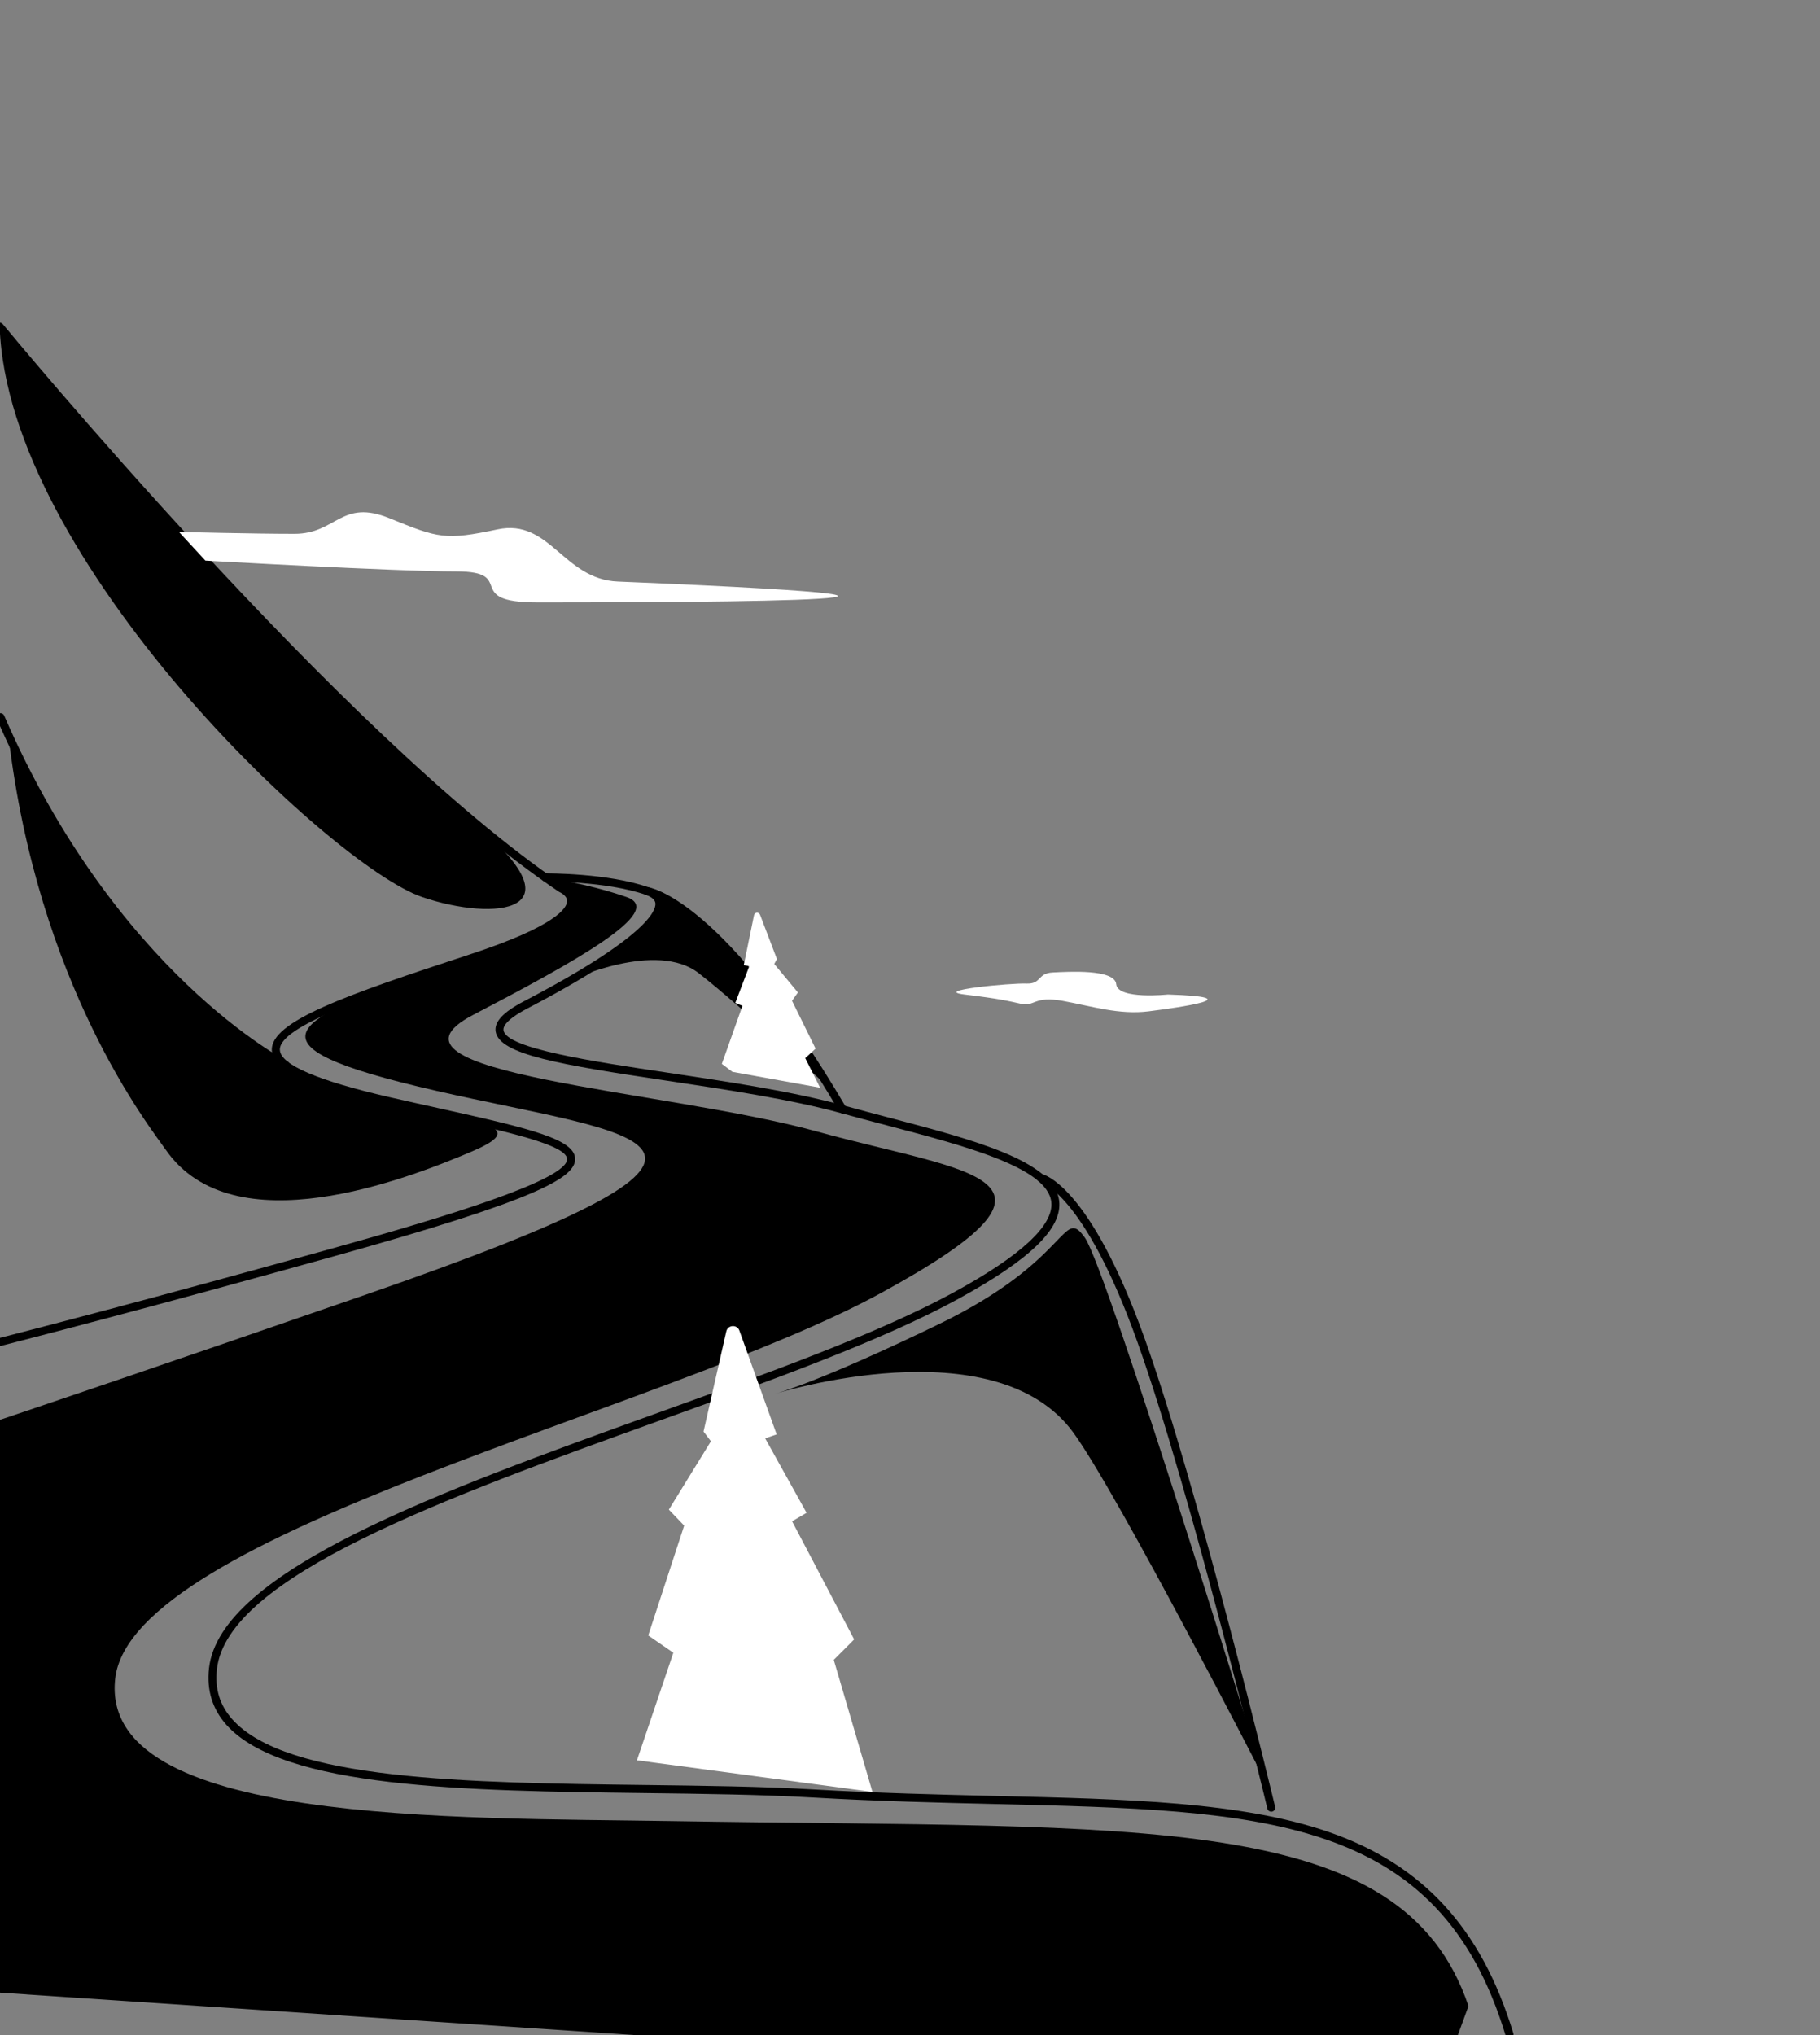 <svg width="340" height="380" viewBox="0 0 340 380" fill="none" xmlns="http://www.w3.org/2000/svg">
<rect x="0" y="0" width="340" height="380" fill="#808080" stroke="none"/>
<g clip-path="url(#clip0_838_6124)">
<path d="M268.69 390.02L274.33 374.58C261.97 337.93 213.81 341.49 125.89 340.05C84.6 339.38 18.49 340.72 21.52 313.46C24.54 286.2 124.18 263.45 164.45 241.51C204.72 219.57 180.94 219.1 152.71 211.3C124.47 203.49 67.25 200.54 88.42 189.49C107.32 179.63 124.58 170.13 117.07 167.51C109.56 164.9 101.85 163.86 101.85 163.86L104.85 165.9C104.85 165.9 114.94 170.1 88.03 178.92C52.88 190.44 43.61 194.99 81.46 203.67C119.31 212.35 151.4 213 68.31 241.75C-5.15 267.17 -32 275.74 -32 275.74V258.25L-23.6 370.5L268.67 390.03L268.69 390.02Z" fill="#4C14B5" style="fill:#4C14B5;fill:color(display-p3 0.298 0.078 0.71);fill-opacity:1;"/>
<path d="M-0.061 61C-0.061 61 56.959 128.55 87.389 152.81C109.839 170.72 92.21 172.07 78.859 167.5C61.819 161.67 1.409 104.62 -0.061 61Z" fill="#7C47E1" style="fill:#7C47E1;fill:color(display-p3 0.486 0.28 0.883);fill-opacity:1;"/>
<path d="M1.571 137.26C1.571 137.26 15.111 170.97 44.31 192.93C67.871 210.64 106.691 207.16 88.031 215.06C75.981 220.17 43.611 232.78 31 214.74C27.941 210.35 7.041 184.05 1.561 137.26H1.571Z" fill="#7C47E1" style="fill:#7C47E1;fill:color(display-p3 0.486 0.28 0.883);fill-opacity:1;"/>
<path d="M144.92 260.23C144.92 260.23 185.82 247.35 200.52 267.51C208.82 278.9 236.22 332.27 236.22 332.27C236.22 332.27 206.89 237.02 202.65 231.08C198.41 225.14 200.1 235.27 175.48 247.21C152.97 258.12 144.92 260.22 144.92 260.22V260.23Z" fill="#7C47E1" style="fill:#7C47E1;fill:color(display-p3 0.486 0.28 0.883);fill-opacity:1;"/>
<path d="M106.699 182.98C106.699 182.98 122.609 175.56 130.519 181.71C138.429 187.86 155.119 203.34 155.119 203.34C155.119 203.34 143.609 183.53 134.829 176.17C126.049 168.81 122.439 167.27 122.439 167.27C122.439 167.27 124.359 169.75 119.969 173.63C115.579 177.5 106.689 182.98 106.689 182.98H106.699Z" fill="#642EE8" style="fill:#642EE8;fill:color(display-p3 0.392 0.18 0.91);fill-opacity:1;"/>
<path d="M218.17 185.7C218.17 185.7 208.8 186.69 208.53 183.79C208.27 180.89 199.49 181.45 196.63 181.59C193.76 181.73 194.6 183.78 191.74 183.66C188.87 183.54 173.85 184.95 180.27 185.71C186.68 186.48 188.34 186.9 190.8 187.45C193.26 188 193.16 185.91 198.53 186.89C203.9 187.87 209.08 189.54 214.59 188.84C220.1 188.14 234.15 186.2 218.18 185.7H218.17Z" fill="white" style="fill:white;fill:white;fill-opacity:1;"/>
<path d="M-29.95 258.65C-30.299 258.65 -30.61 258.41 -30.68 258.06C-30.77 257.66 -30.509 257.26 -30.099 257.17C-29.849 257.12 -4.069 251.53 61.98 233.14C82.501 227.43 106.051 220.36 105.941 216.42C105.871 213.78 94.68 211.3 81.731 208.42C78.79 207.77 75.671 207.08 72.4 206.33C57.41 202.89 50.95 199.84 50.781 196.13C50.531 190.7 64.68 185.78 87.781 178.21C104.011 172.89 105.891 169.51 105.941 168.3C105.991 167.22 104.561 166.59 104.551 166.59C104.511 166.57 104.461 166.55 104.421 166.52C63.24 138.86 -0.009 62.25 -0.639 61.48C-0.899 61.16 -0.859 60.69 -0.539 60.42C-0.219 60.15 0.251 60.2 0.521 60.52C1.151 61.29 64.201 137.67 105.201 165.23C105.621 165.42 107.511 166.41 107.441 168.34C107.311 171.74 101.031 175.43 88.251 179.62C70.46 185.45 52.071 191.48 52.281 196.05C52.41 198.81 59.291 201.77 72.74 204.86C76.001 205.61 79.121 206.3 82.05 206.95C99.13 210.73 107.341 212.72 107.441 216.37C107.531 219.93 100.191 224.05 62.38 234.58C-3.729 252.99 -29.529 258.58 -29.79 258.64C-29.84 258.65 -29.899 258.66 -29.95 258.66V258.65Z" fill="#24072B" style="fill:#24072B;fill:color(display-p3 0.141 0.028 0.169);fill-opacity:1;"/>
<path d="M282.001 380.65C281.681 380.65 281.381 380.44 281.281 380.12C268.771 338.83 235.831 338.04 185.981 336.86C175.141 336.6 163.921 336.34 151.831 335.64C142.131 335.08 131.521 334.95 120.291 334.81C87.121 334.39 52.821 333.96 42.251 322.02C39.671 319.1 38.591 315.57 39.041 311.53C41.061 293.28 82.431 278.38 122.431 263.98C143.881 256.25 164.141 248.96 178.091 241.36C190.761 234.46 196.921 228.75 196.391 224.4C195.611 218 180.401 214.01 165.701 210.14C162.881 209.4 160.031 208.65 157.231 207.88C147.831 205.28 135.511 203.43 124.631 201.8C104.651 198.81 93.321 196.91 92.601 192.65C92.291 190.81 93.981 189 97.901 186.95C121.031 174.88 122.531 169.96 122.441 168.73C122.421 168.47 122.361 167.69 120.591 167.07C113.301 164.53 101.971 164.59 101.861 164.58C101.451 164.58 101.111 164.25 101.101 163.84C101.101 163.42 101.431 163.09 101.841 163.08C102.321 163.08 113.531 163.03 121.071 165.65C122.861 166.27 123.821 167.27 123.921 168.62C124.291 173.74 110.341 182.13 98.571 188.28C94.411 190.45 93.951 191.79 94.061 192.4C94.631 195.79 110.681 198.19 124.831 200.31C135.751 201.95 148.121 203.8 157.611 206.42C160.401 207.19 163.251 207.94 166.061 208.68C181.951 212.86 196.961 216.8 197.861 224.21C198.491 229.37 192.431 235.23 178.791 242.66C164.741 250.31 144.431 257.63 122.921 265.37C83.351 279.62 42.441 294.35 40.521 311.68C40.111 315.33 41.051 318.39 43.371 321.01C53.491 332.46 87.451 332.89 120.301 333.3C131.551 333.44 142.181 333.57 151.911 334.13C163.981 334.82 175.181 335.09 186.011 335.35C210.591 335.93 231.821 336.44 248.131 342.05C265.791 348.12 276.771 360.08 282.711 379.67C282.831 380.07 282.611 380.49 282.211 380.61C282.141 380.63 282.061 380.64 281.991 380.64L282.001 380.65Z" fill="#24072B" style="fill:#24072B;fill:color(display-p3 0.141 0.028 0.169);fill-opacity:1;"/>
<path d="M157.42 207.9C157.16 207.9 156.91 207.77 156.77 207.53C134.3 169.31 120.86 167.14 120.73 167.12C120.32 167.07 120.03 166.69 120.08 166.28C120.13 165.87 120.5 165.58 120.92 165.63C121.49 165.7 135.22 167.92 158.06 206.77C158.27 207.13 158.15 207.59 157.79 207.8C157.67 207.87 157.54 207.9 157.41 207.9H157.42Z" fill="#24072B" style="fill:#24072B;fill:color(display-p3 0.141 0.028 0.169);fill-opacity:1;"/>
<path d="M237.49 338.29C237.15 338.29 236.84 338.06 236.76 337.71C236.62 337.12 222.58 278.77 212.43 250.44C202.52 222.78 194.34 220.68 194.26 220.66C193.86 220.57 193.6 220.18 193.68 219.78C193.76 219.38 194.15 219.11 194.54 219.19C194.9 219.26 203.53 221.16 213.84 249.94C224.01 278.35 238.07 336.78 238.21 337.37C238.31 337.77 238.06 338.18 237.66 338.27C237.6 338.28 237.54 338.29 237.48 338.29H237.49Z" fill="#24072B" style="fill:#24072B;fill:color(display-p3 0.141 0.028 0.169);fill-opacity:1;"/>
<path d="M53.32 199.58C53.21 199.58 53.09 199.55 52.99 199.5C52.67 199.34 20.49 182.79 -0.6 134.22C-0.77 133.84 -0.6 133.4 -0.21 133.23C0.17 133.06 0.61 133.23 0.78 133.62C21.63 181.66 53.35 198 53.66 198.15C54.03 198.34 54.18 198.79 53.99 199.16C53.86 199.42 53.59 199.57 53.32 199.57V199.58Z" fill="#24072B" style="fill:#24072B;fill:color(display-p3 0.141 0.028 0.169);fill-opacity:1;"/>
<path d="M38.38 104.68C38.38 104.68 73.64 106.7 85.22 106.7C96.8 106.7 86.2 112.49 100.39 112.49C114.58 112.49 209.55 112.49 115.4 108.59C105.22 108.17 102.75 96.78 92.95 98.85C83.15 100.92 81.91 100.5 72.81 96.79C63.72 93.07 62.89 99.68 55.03 99.68C47.17 99.68 33.43 99.33 33.43 99.33L38.38 104.69V104.68Z" fill="white" style="fill:white;fill:white;fill-opacity:1;"/>
<path d="M162.99 334.61L155.76 309.94L159.57 306.12L147.97 284.06L150.68 282.48L142.94 268.57L145.09 267.84L138.16 248.54C137.79 247.27 135.97 247.32 135.68 248.61L131.43 267.31L132.81 269.12L124.95 281.88L127.81 284.87L121.1 305.38L125.79 308.61L118.99 328.69L162.99 334.6V334.61Z" fill="white" style="fill:white;fill:white;fill-opacity:1;"/>
<path d="M136.84 200.15L134.85 198.65L138.7 187.81L137.36 187.27L139.98 180.41L138.95 180.21L140.85 170.94C140.93 170.33 141.77 170.24 141.99 170.81L145.14 179.08L144.64 180L149.06 185.32L147.96 186.87L152.36 195.8L150.43 197.58L153.21 203.1L136.84 200.14V200.15Z" fill="white" style="fill:white;fill:white;fill-opacity:1;"/>
</g>
<defs>
<clipPath id="clip0_838_6124">
<rect width="340" height="380" fill="white" style="fill:white;fill:white;fill-opacity:1;"/>
</clipPath>
</defs>
</svg>
